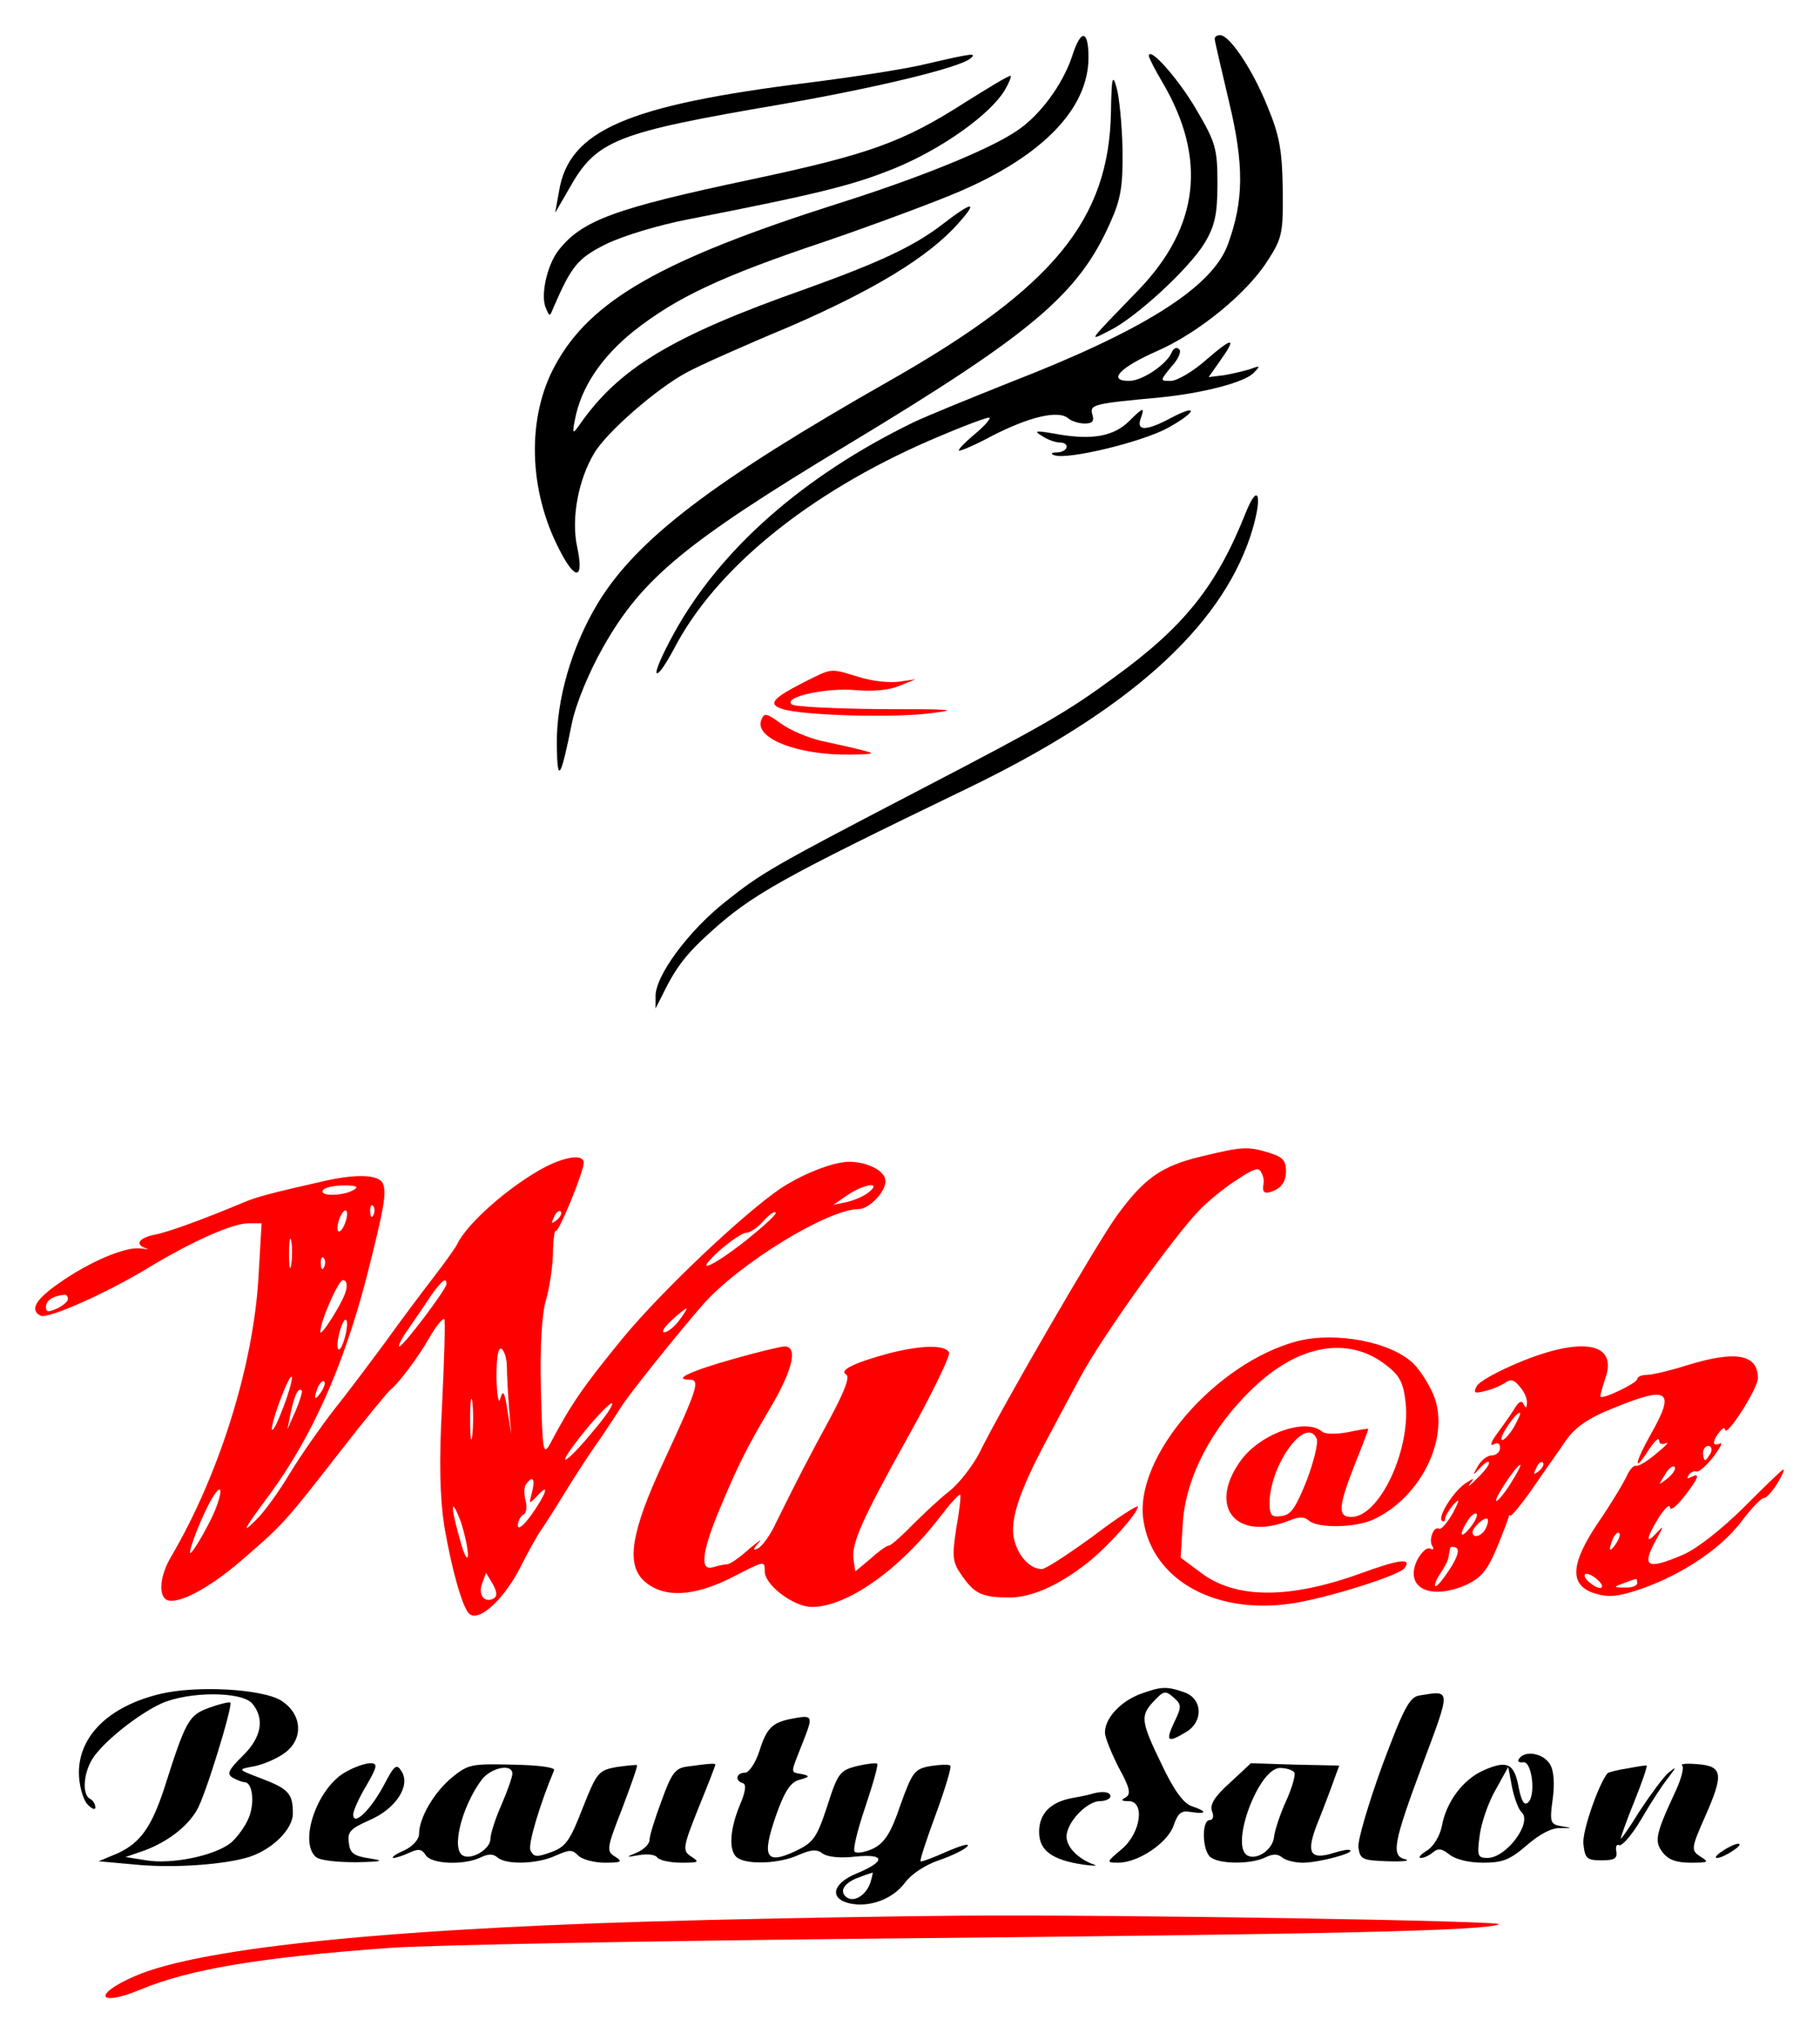 <svg width="207" height="232" viewBox="0 0 207 232" fill="none" xmlns="http://www.w3.org/2000/svg">
<g filter="url(#filter0_d_96_243)">
<path d="M121.929 2.424C120.868 5.602 118.247 9.211 115.564 10.934C112.443 13.035 104.455 16.267 95.406 19.122C75.249 25.531 67.136 30.163 63.142 37.543C59.897 43.468 60.084 51.709 63.641 58.549C65.451 62.104 66.449 61.943 65.638 58.172C64.951 54.994 65.763 50.578 67.573 47.561C68.946 45.191 74.687 40.182 78.119 38.351C79.368 37.651 84.672 35.281 89.852 33.126C99.4 28.979 105.641 25.208 109.011 21.384C111.32 18.798 110.633 18.852 107.076 21.599C103.831 24.077 99.837 25.908 91.599 28.871C76.31 34.257 70.319 37.92 65.825 44.437C65.139 45.407 65.076 45.299 65.388 43.737C66.075 40.074 68.384 36.627 72.066 33.665C76.934 29.84 81.864 27.47 94.096 23.377C99.587 21.491 106.39 18.96 109.136 17.775C118.559 13.735 123.801 8.349 123.801 2.532C123.801 -0.646 122.928 -0.754 121.929 2.424Z" fill="black"/>
<path d="M138.155 0.431C138.155 0.646 138.904 3.824 139.777 7.541C141.525 14.812 141.462 18.852 139.652 23.808C137.843 28.709 130.042 33.611 114.752 39.536C110.321 41.313 105.391 43.306 103.831 44.06C91.35 50.147 81.864 58.495 76.621 68.083C75.373 70.345 74.5 72.338 74.687 72.554C74.936 72.715 75.748 71.476 76.621 69.861C81.302 60.758 91.849 52.14 105.703 46.107C109.448 44.491 112.568 43.306 112.568 43.522C112.568 43.791 111.757 44.653 110.696 45.514C109.697 46.376 108.948 47.13 109.073 47.238C109.198 47.346 110.945 46.592 112.942 45.514C117.061 43.414 120.369 42.606 121.492 43.575C121.866 43.898 122.74 44.168 123.364 44.168C124.238 44.168 124.488 43.898 124.238 43.144C123.926 42.013 124.3 41.906 131.914 41.205C136.782 40.721 141.587 39.482 142.586 38.404C143.397 37.596 143.334 37.543 142.211 37.974C141.525 38.189 140.152 38.512 139.216 38.674L137.468 38.889L138.716 37.112C140.713 34.311 140.277 34.257 137.219 36.896C135.721 38.243 133.849 39.32 133.162 39.32C131.914 39.32 131.914 39.32 133.225 37.704C134.036 36.842 134.41 35.927 134.098 35.711C133.849 35.442 133.474 35.604 133.287 36.035C132.725 37.435 129.917 39.32 128.419 39.32C125.923 39.32 127.358 37.812 131.477 35.981C136.22 33.934 141.774 29.409 144.146 25.693C145.831 23.107 145.956 22.515 145.893 17.506C145.831 13.089 145.519 11.365 144.146 8.08C142.461 3.878 139.84 4.52545e-05 138.779 4.52545e-05C138.404 4.52545e-05 138.155 0.162 138.155 0.431Z" fill="black"/>
<path d="M105.516 3.232C103.207 3.824 97.153 4.74 92.098 5.386C71.254 7.972 64.702 10.826 63.578 17.775L63.142 20.199L64.702 17.506C67.822 11.904 69.944 11.096 88.853 7.864C99.4 6.033 109.135 3.717 110.384 2.639C111.132 1.993 110.633 2.047 105.516 3.232Z" fill="black"/>
<path d="M130.666 2.37C130.666 2.532 131.352 3.932 132.226 5.386C137.281 14.005 136.407 21.761 129.543 28.925C123.552 35.119 123.739 34.85 126.173 33.611C129.168 32.156 135.222 26.555 136.969 23.7C138.155 21.761 138.467 20.414 138.467 16.913C138.467 12.927 138.28 12.227 136.095 8.511C134.036 4.956 130.666 1.185 130.666 2.37Z" fill="black"/>
<path d="M109.759 7.649C102.707 12.173 98.775 13.573 85.608 16.374C69.819 19.714 66.137 21.061 63.453 24.562C62.205 26.231 61.456 29.625 62.08 31.025C62.517 32.049 62.517 32.049 62.954 30.971C65.013 26.231 65.7 25.37 68.945 23.754C70.817 22.838 74.874 21.599 78.244 20.953C93.346 17.99 96.966 17.075 101.771 15.136C107.138 12.927 112.567 9.049 114.252 6.302C114.752 5.44 115.064 4.686 114.939 4.632C114.814 4.525 112.505 5.925 109.759 7.649Z" fill="black"/>
<path d="M126.36 8.618C126.172 20.953 119.869 28.655 101.335 39.212C81.052 50.739 72.44 57.31 68.009 64.582C65.014 69.537 63.266 75.57 63.329 80.741C63.391 85.212 63.766 84.619 65.076 78.102C65.513 76.055 66.948 72.5 68.633 69.537C73.064 61.727 77.994 57.688 96.467 46.538C117.436 33.88 122.678 29.463 126.297 21.276C127.483 18.637 127.733 17.129 127.67 12.927C127.608 10.126 127.296 6.949 126.984 5.925C126.547 4.363 126.422 4.794 126.36 8.618Z" fill="black"/>
<path d="M128.419 43.899C126.672 45.622 124.238 46.053 120.431 45.407C117.748 44.922 117.498 44.976 118.497 45.568C119.121 45.999 120.057 46.322 120.494 46.322C121.742 46.322 121.492 47.4 120.244 47.454C119.558 47.454 119.433 47.615 119.932 47.777C121.43 48.316 129.917 46.269 132.85 44.653C136.158 42.821 136.345 41.852 133.1 43.575C130.354 45.03 129.231 45.03 129.73 43.629C130.229 42.229 130.042 42.283 128.419 43.899Z" fill="black"/>
<path d="M141.649 54.402C138.342 62.697 134.66 67.275 126.797 72.985C121.367 76.971 119.058 78.317 104.455 85.912C87.792 94.584 86.606 95.284 82.55 98.516C78.306 101.855 74.437 107.08 74.562 109.396V110.689L75.249 109.342C76.746 106.218 77.932 104.602 80.678 102.125C85.546 97.708 88.666 95.984 110.072 85.643C128.232 76.863 138.716 67.491 142.211 56.987C143.646 52.624 143.21 50.47 141.649 54.402Z" fill="black"/>
<path d="M91.35 73.631C87.792 75.462 87.293 76.109 89.04 76.647C91.225 77.348 101.272 77.671 105.703 77.132C109.198 76.701 108.511 76.647 100.149 76.647C94.907 76.594 90.351 76.378 90.039 76.109C89.04 75.247 94.095 74.17 97.403 74.493C99.338 74.654 101.085 74.493 102.271 74.008L104.143 73.254L102.271 73.523C101.21 73.685 99.15 73.469 97.653 72.985C94.283 71.961 94.719 71.961 91.35 73.631Z" fill="#FF0000"/>
<path d="M86.606 77.832C85.67 79.933 90.725 81.926 96.779 81.818C99.525 81.764 99.649 81.71 97.902 81.279C96.903 81.01 94.844 80.579 93.409 80.256C91.973 79.933 89.914 79.071 88.853 78.317C87.23 77.132 86.918 77.024 86.606 77.832Z" fill="#FF0000"/>
<path d="M136.594 127.531C132.101 128.608 130.104 130.009 126.984 134.318C124.737 137.442 114.065 155.809 111.382 161.249C110.633 162.704 109.135 164.643 108.012 165.559C106.889 166.42 105.016 168.198 103.768 169.437C102.52 170.729 101.334 171.753 101.147 171.753C100.898 171.753 99.962 172.399 99.025 173.261L97.278 174.715L97.091 173.476C96.779 171.645 97.902 169.06 103.269 159.418C106.015 154.517 108.074 150.208 107.95 149.831C107.513 148.915 104.892 148.969 101.21 149.884C97.216 150.962 95.406 151.823 96.217 152.308C96.716 152.578 96.03 154.301 94.282 157.533C91.786 162.165 91.037 163.566 88.291 169.114C87.667 170.514 86.731 171.807 86.232 172.076C85.608 172.399 85.608 172.238 86.294 171.43C86.794 170.891 86.357 171.214 85.233 172.13C84.172 173.099 83.049 173.907 82.675 173.907C82.363 173.907 81.676 174.069 81.115 174.231C79.617 174.715 79.804 172.668 81.614 168.198C83.861 162.758 84.921 160.657 87.667 156.025C90.164 151.77 90.788 149.13 89.228 149.13C88.791 149.13 86.169 149.777 83.486 150.531C78.493 151.931 76.496 152.901 78.369 152.901C79.679 152.901 79.43 153.709 75.436 162.327C71.754 170.245 71.192 173.907 73.251 175.793C75.436 177.785 78.93 177.624 83.424 175.308C86.981 173.476 86.981 173.476 86.981 174.715C86.981 176.277 90.288 178.755 92.348 178.755C96.279 178.755 102.208 174.608 106.826 168.629C108.012 167.067 109.073 165.882 109.198 165.989C109.322 166.043 109.135 167.767 108.761 169.814C108.262 173.099 108.324 173.692 109.447 175.254C110.883 177.301 111.756 177.678 114.877 177.678C117.311 177.678 120.493 176.277 123.738 173.692C126.048 171.861 129.417 168.09 129.417 167.336C129.417 167.121 127.108 168.575 124.363 170.676C121.554 172.722 118.933 174.446 118.496 174.446C117.123 174.446 115.75 172.938 115.314 170.945C114.877 168.844 115.938 165.666 118.746 160.334C119.744 158.449 121.554 155.055 122.802 152.739C125.299 148.053 133.599 136.472 136.532 133.51C137.53 132.487 139.465 130.925 140.776 130.117C142.648 128.878 143.209 128.716 143.459 129.363C143.709 129.793 143.771 130.332 143.709 130.601C143.521 131.679 143.833 131.894 145.019 131.355C145.831 130.978 146.267 130.224 146.267 129.255C146.267 127.962 145.893 127.585 144.333 127.1C141.899 126.346 141.275 126.4 136.594 127.531Z" fill="#FF0000"/>
<path d="M62.018 128.716C58.024 130.817 53.094 135.126 51.971 137.55C51.846 137.819 50.723 139.435 49.474 141.051C48.226 142.667 45.668 146.06 43.858 148.592C41.986 151.123 39.365 154.624 37.929 156.402C36.556 158.179 34.31 161.357 32.999 163.512C31.751 165.612 30.003 168.036 29.13 168.844C27.32 170.676 27.757 169.868 30.69 165.936C35.495 159.364 39.053 151.393 41.674 141.32C43.733 133.241 43.983 131.625 43.546 130.601C43.109 129.578 40.55 129.47 36.806 130.332C30.877 131.679 29.192 132.11 27.695 132.756C23.201 134.641 19.082 136.149 17.585 136.419C15.775 136.796 15.275 137.55 16.648 137.981C17.023 138.088 16.773 138.088 15.962 137.981C14.277 137.765 10.158 139.489 6.663 141.967C4.042 143.798 3.356 144.983 4.604 145.629C5.415 146.06 12.155 143.044 16.773 140.243C21.828 137.173 26.446 135.126 28.256 135.126H29.754L29.38 141.536C28.755 151.5 24.886 163.781 19.519 172.938C18.209 175.092 17.959 177.409 18.957 177.947C20.143 178.54 23.7 176.708 27.383 173.53C32.125 169.437 32.313 169.275 38.678 161.088C41.611 157.318 44.232 154.14 44.482 153.978C45.231 153.439 47.54 150.423 48.85 148.107C49.599 146.814 50.348 145.899 50.535 146.006C50.66 146.168 50.535 150.477 50.286 155.648C49.911 162.327 50.036 166.313 50.535 169.598C51.409 174.661 52.595 178.755 53.344 179.509C54.405 180.533 57.151 178.055 59.023 174.554C60.021 172.561 61.145 170.568 61.457 170.137C61.769 169.706 63.017 167.767 64.203 165.828C65.388 163.889 67.198 161.088 68.259 159.634C69.257 158.126 70.318 156.563 70.568 156.133C71.067 155.163 77.058 147.676 79.929 144.39C84.048 139.704 94.158 133.51 97.653 133.51C98.838 133.51 100.711 131.571 100.711 130.332C100.711 129.201 98.776 128.178 96.654 128.124C94.782 128.124 91.35 129.47 88.728 131.194C84.422 134.156 75.373 142.721 70.942 148.053C66.262 153.763 64.951 155.702 62.58 160.172C61.769 161.627 61.706 161.088 61.519 153.978C61.394 149.184 61.644 145.306 62.081 143.906C62.455 142.667 62.83 140.297 62.892 138.681C62.892 137.065 63.079 135.88 63.204 135.988C63.516 136.257 66.387 129.309 66.387 128.231C66.387 127.262 64.452 127.477 62.018 128.716ZM40.176 131.356C38.928 132.056 36.244 132.056 36.743 131.356C36.931 131.032 38.054 130.817 39.115 130.817C40.613 130.817 40.862 130.978 40.176 131.356ZM98.838 131.571C98.339 132.002 97.216 132.487 96.342 132.702L94.782 133.025L96.342 131.948C98.214 130.655 100.336 130.332 98.838 131.571ZM42.485 134.156C42.298 134.587 42.111 134.426 42.111 133.833C42.048 133.241 42.235 132.918 42.422 133.133C42.61 133.295 42.672 133.779 42.485 134.156ZM39.24 135.126C38.99 135.772 38.678 136.149 38.491 136.042C38.304 135.88 38.366 135.234 38.616 134.587C38.865 133.941 39.177 133.564 39.365 133.672C39.552 133.833 39.489 134.48 39.24 135.126ZM63.329 134.749C62.705 135.234 62.642 135.18 63.017 134.426C63.204 133.887 63.578 133.618 63.766 133.779C63.953 133.941 63.766 134.372 63.329 134.749ZM84.859 137.065C80.74 140.297 78.681 141.051 81.989 138.088C83.174 137.065 84.485 136.203 84.859 136.203C85.296 136.203 86.17 135.611 86.794 134.911C87.418 134.21 88.042 133.726 88.229 133.887C88.416 134.049 86.856 135.449 84.859 137.065ZM33.124 139.812C32.999 140.674 32.874 140.081 32.874 138.627C32.874 137.119 32.999 136.473 33.124 137.119C33.249 137.819 33.249 139.004 33.124 139.812ZM36.868 140.081C36.681 140.512 36.494 140.351 36.494 139.758C36.431 139.166 36.619 138.843 36.806 139.058C36.993 139.22 37.056 139.704 36.868 140.081ZM39.302 142.936C38.928 144.229 36.431 148.161 36.431 147.461C36.431 146.276 38.491 141.59 38.99 141.59C39.427 141.59 39.552 142.128 39.302 142.936ZM50.785 142.02C50.785 142.613 45.855 149.13 45.418 149.13C45.231 149.13 45.668 148.215 46.479 147.084C47.228 146.006 48.414 144.283 49.038 143.313C50.286 141.59 50.785 141.212 50.785 142.02ZM7.724 143.744C7.724 144.013 7.163 144.498 6.476 144.821C5.478 145.252 5.228 145.252 5.228 144.606C5.228 143.906 6.039 143.367 7.287 143.259C7.537 143.205 7.724 143.421 7.724 143.744ZM77.246 146.168C76.684 146.922 75.935 147.514 75.561 147.514C75.186 147.514 75.561 146.922 76.372 146.168C77.183 145.414 77.932 144.821 78.057 144.821C78.182 144.821 77.807 145.414 77.246 146.168ZM39.24 148.053C38.99 148.969 38.678 149.615 38.491 149.454C38.304 149.346 38.366 148.43 38.616 147.514C38.865 146.599 39.177 145.952 39.365 146.114C39.552 146.222 39.489 147.137 39.24 148.053ZM57.65 151.446C57.65 152.416 57.775 154.517 57.899 156.133L58.149 159.095L57.712 156.402C57.4 154.301 57.213 153.978 56.901 155.055C56.714 155.809 56.526 154.732 56.464 152.739C56.464 150.423 56.651 149.184 57.026 149.4C57.338 149.561 57.65 150.477 57.65 151.446ZM32.313 155.809C31.689 157.479 31.127 158.718 30.94 158.61C30.815 158.503 31.189 157.048 31.813 155.378C32.437 153.709 32.999 152.47 33.186 152.578C33.311 152.685 32.937 154.14 32.313 155.809ZM36.494 154.355C35.745 155.432 35.62 155.109 36.182 153.709C36.431 153.224 36.743 152.955 36.868 153.116C37.056 153.224 36.868 153.816 36.494 154.355ZM33.623 156.456L32.687 158.556L33.062 156.671C33.498 154.624 33.935 153.763 34.31 154.14C34.434 154.247 34.122 155.271 33.623 156.456ZM53.718 159.203C53.593 160.334 53.468 159.526 53.468 157.479C53.468 155.378 53.593 154.517 53.718 155.432C53.843 156.402 53.843 158.126 53.718 159.203ZM67.448 158.772C66.012 160.549 64.577 162.004 64.327 162.004C64.015 162.058 65.014 160.603 66.449 158.826C67.885 157.048 69.32 155.594 69.57 155.594C69.882 155.594 68.945 157.048 67.448 158.772ZM60.52 165.666C60.146 167.121 60.146 167.121 61.082 166.151C62.58 164.481 62.143 165.882 60.458 168.252C59.584 169.491 58.898 170.029 58.898 169.491C58.898 169.006 59.21 168.413 59.522 168.252C59.896 168.09 59.959 167.336 59.772 166.636C59.584 165.936 59.584 165.074 59.834 164.805C60.583 163.727 60.895 164.212 60.52 165.666ZM23.576 169.598C22.64 171.376 21.766 172.722 21.641 172.615C21.391 172.399 23.076 168.144 24.075 166.474C25.635 163.835 25.261 166.528 23.576 169.598ZM53.219 172.83C53.219 173.584 52.782 172.884 52.345 171.214C51.222 167.336 51.222 165.936 52.408 169.06C52.844 170.406 53.219 172.076 53.219 172.83ZM56.152 177.786C55.091 178.378 54.342 177.355 54.842 176.062L55.278 174.877L56.027 176.116C56.526 177.031 56.589 177.516 56.152 177.786Z" fill="#FF0000"/>
<path d="M147.515 148.538C138.217 151.016 128.981 161.734 130.041 168.844C131.04 175.793 138.466 179.832 147.453 178.27C151.509 177.57 159.185 175.146 159.747 174.338C160.621 173.153 159.185 173.315 154.63 174.985C146.517 177.893 140.463 177.839 136.532 174.823L134.285 173.153L134.535 169.06C134.909 163.997 137.78 158.395 142.46 153.924C147.64 148.915 153.319 147.891 157.625 151.231C159.185 152.416 159.622 153.224 159.872 155.54C160.434 160.98 156.876 168.521 153.694 168.521C152.133 168.521 152.196 167.39 154.068 162.596C154.942 160.442 155.628 158.61 155.628 158.502C155.628 158.449 154.567 158.61 153.319 158.88C151.884 159.149 150.698 159.095 150.386 158.826C148.451 157.156 143.084 159.149 140.963 162.327C137.405 167.498 140.651 171.268 146.579 168.952C147.765 168.467 148.327 168.467 148.888 168.952C149.887 169.814 154.068 169.76 156.128 168.844C161.807 166.259 165.177 159.041 162.867 154.247C162.306 153.062 161.37 151.662 160.746 151.069C158.187 148.592 151.884 147.407 147.515 148.538ZM149.762 159.634C149.949 160.065 149.45 162.165 148.639 164.32C147.391 167.444 146.829 168.306 145.768 168.413C144.582 168.575 144.395 168.359 144.395 166.797C144.52 162.434 148.576 156.94 149.762 159.634Z" fill="#FF0000"/>
<path d="M172.728 150.962C170.294 151.985 168.11 153.17 167.923 153.709C167.548 154.409 167.735 154.517 168.921 154.193C169.67 154.032 170.669 153.601 171.168 153.278C171.792 152.793 172.229 152.901 172.853 153.709C173.352 154.247 173.727 155.109 173.664 155.54C173.664 156.186 173.539 156.186 173.29 155.702C173.102 155.217 172.728 155.378 172.229 156.24C171.792 156.94 170.918 158.179 170.232 159.095C169.608 159.957 169.42 160.495 169.857 160.28C170.294 160.011 170.606 160.118 170.606 160.657C170.606 161.142 170.169 161.519 169.67 161.519C169.171 161.519 168.484 162.057 168.11 162.704C167.423 163.889 167.486 163.889 168.36 162.919C168.921 162.327 169.358 162.057 169.358 162.381C169.358 162.65 168.734 163.458 167.923 164.212C167.174 164.966 166.862 165.235 167.174 164.751C167.735 164.05 167.673 164.05 166.675 164.697C165.302 165.612 163.492 168.521 163.991 168.952C164.178 169.114 164.365 169.006 164.365 168.736C164.365 168.413 164.802 167.713 165.302 167.121C166.05 166.313 166.05 166.528 165.239 168.09C164.615 169.167 163.929 169.975 163.679 169.868C163.055 169.491 162.431 171.214 162.93 171.861C163.117 172.184 162.993 172.291 162.681 172.13C162.306 171.914 161.682 172.507 161.183 173.423C159.685 176.6 162.681 178.055 166.799 176.223C168.484 175.415 169.171 174.608 170.294 171.914C171.043 170.083 171.667 168.467 171.605 168.413C171.605 168.306 171.667 168.306 171.792 168.359C171.917 168.467 173.102 167.013 174.413 165.128C175.661 163.296 177.409 160.872 178.157 159.741C179.218 158.287 180.654 157.264 183.524 156.132C189.827 153.547 190.576 154.14 187.768 159.095C185.958 162.273 185.709 163.727 187.456 160.98C188.143 159.957 188.642 159.418 188.704 159.795C188.704 160.226 189.016 160.334 189.515 160.118C189.89 159.957 189.453 160.442 188.392 161.303C187.394 162.165 186.333 162.812 186.021 162.704C185.771 162.65 185.272 163.242 184.96 163.997C184.585 164.751 183.212 167.067 181.839 169.06C178.657 173.746 178.469 176.17 181.153 177.139C182.588 177.624 183.524 177.624 185.272 177.139C190.389 175.685 195.569 172.399 198.128 168.952C199.189 167.551 200.312 166.366 200.624 166.366C200.936 166.366 201.56 165.612 202.122 164.751C202.683 163.835 202.995 163.135 202.808 163.135C202.683 163.135 200.686 165.074 198.377 167.39C195.819 169.921 193.073 172.076 191.512 172.776C187.269 174.608 186.645 174.231 188.392 171.053C189.266 169.491 189.266 169.437 188.392 170.352C187.082 171.807 187.269 170.837 188.704 168.521C189.391 167.498 189.89 167.013 189.952 167.444C189.952 167.875 190.639 167.336 191.512 166.259C193.197 164.104 193.447 163.404 192.324 163.997C191.887 164.212 191.825 164.158 192.074 163.727C192.324 163.404 192.761 163.242 192.948 163.35C193.197 163.458 194.071 162.704 194.882 161.68C195.631 160.657 196.006 159.957 195.631 160.172C195.257 160.334 194.945 160.334 194.945 160.064C194.945 159.418 196.193 157.964 196.193 158.556C196.255 159.687 199.937 153.924 199.937 152.739C199.937 149.992 197.379 149.561 191.825 151.285C189.952 151.877 187.893 152.362 187.331 152.362C186.707 152.362 186.208 152.578 186.208 152.847C186.208 153.278 182.339 155.163 182.027 154.84C181.964 154.786 182.214 153.87 182.588 152.739C184.024 148.699 179.967 147.945 172.728 150.962ZM172.166 158.341C171.605 159.257 170.981 159.903 170.793 159.741C170.481 159.472 172.354 156.671 172.853 156.671C173.04 156.671 172.666 157.425 172.166 158.341ZM194.57 161.249C194.321 161.68 194.071 162.057 193.946 162.057C193.822 162.057 193.697 161.68 193.697 161.249C193.697 160.819 193.946 160.442 194.321 160.442C194.633 160.442 194.758 160.819 194.57 161.249ZM175.037 163.296C174.413 163.781 174.351 163.727 174.725 162.973C174.912 162.434 175.287 162.165 175.474 162.327C175.661 162.488 175.474 162.919 175.037 163.296ZM171.792 164.751C171.043 165.936 170.294 166.797 170.169 166.69C169.92 166.474 172.478 162.596 172.915 162.596C173.04 162.596 172.541 163.566 171.792 164.751ZM189.703 164.104C188.579 164.966 188.579 164.966 189.328 163.781C189.703 163.081 190.202 162.65 190.452 162.812C190.639 163.027 190.327 163.566 189.703 164.104ZM167.236 169.706C166.113 171.106 165.863 170.622 166.924 168.952C167.299 168.359 167.735 168.036 167.923 168.144C168.11 168.306 167.798 169.006 167.236 169.706ZM168.984 169.814C168.609 170.676 167.486 171.053 167.486 170.245C167.486 169.706 168.859 168.467 169.171 168.736C169.296 168.844 169.233 169.329 168.984 169.814ZM183.774 171.591C183.025 172.668 182.9 172.345 183.462 170.945C183.712 170.46 184.024 170.191 184.148 170.352C184.336 170.46 184.148 171.053 183.774 171.591ZM164.865 174.5C164.116 175.631 163.429 176.493 163.242 176.385C163.117 176.277 163.367 175.577 163.866 174.877C164.303 174.231 164.74 173.369 164.74 173.099C164.802 172.776 164.865 172.345 164.927 172.13C164.927 171.861 165.302 171.861 165.614 172.022C166.05 172.238 165.738 173.153 164.865 174.5ZM181.839 175.793C182.276 176.223 182.339 176.6 181.964 176.6C181.652 176.6 181.028 176.223 180.591 175.793C180.154 175.362 180.092 174.985 180.466 174.985C180.778 174.985 181.403 175.362 181.839 175.793ZM186.208 176.062C186.208 176.331 185.584 176.6 184.835 176.547C183.462 176.547 183.462 176.493 184.648 176.062C185.334 175.793 185.958 175.577 186.083 175.577C186.145 175.523 186.208 175.739 186.208 176.062Z" fill="#FF0000"/>
<path d="M18.146 188.666C12.405 190.066 8.973 193.406 8.973 197.607C8.973 198.954 9.409 200.57 9.909 201.162C10.408 201.701 10.845 201.916 10.845 201.539C10.845 201.216 10.595 200.731 10.221 200.57C9.347 200.085 9.472 197.769 10.47 196.099C11.656 194.16 15.65 190.982 18.334 189.743C21.454 188.343 27.508 188.343 28.693 189.743C30.129 191.467 29.754 193.621 27.57 195.722C25.947 197.338 25.76 197.769 26.509 198.2C27.008 198.469 27.57 198.684 27.82 198.684C28.693 198.684 29.005 200.947 28.319 202.67C27.944 203.64 27.008 204.932 26.259 205.579C24.45 207.033 19.582 208.057 16.649 207.572L14.277 207.195L16.462 206.441C19.02 205.471 21.267 203.801 22.39 201.862C23.326 200.354 26.509 189.959 26.197 189.635C26.072 189.528 24.949 189.797 23.763 190.228C21.454 191.09 21.142 191.628 18.646 199.492C17.21 203.801 15.962 205.579 13.403 206.764L11.219 207.679L15.401 208.057C19.707 208.487 25.573 208.057 28.319 207.195C31.002 206.333 33.311 204.017 33.311 202.239C33.311 199.977 32.812 199.438 29.692 198.253C27.008 197.23 27.008 197.23 28.756 196.907C29.754 196.745 31.314 196.099 32.25 195.453C34.559 193.891 34.435 190.982 32.001 189.42C29.879 188.073 22.328 187.642 18.146 188.666Z" fill="black"/>
<path d="M129.667 188.666C127.421 189.528 125.673 191.413 125.673 193.029C125.673 193.621 126.422 195.399 127.234 197.015C128.482 199.277 128.669 200.031 128.045 200.408C127.421 200.731 127.546 200.839 128.357 200.839C130.229 200.839 129.792 204.394 127.608 206.279C125.798 207.787 125.798 207.841 127.171 207.841C129.48 207.841 132.788 205.579 133.474 203.64C133.973 202.185 134.348 201.862 135.471 202.078C137.281 202.347 137.343 202.024 135.596 201.431C134.66 201.162 133.537 199.654 132.164 196.745C129.73 191.736 129.667 191.143 131.228 189.474C132.351 188.289 132.538 188.235 133.474 189.043C134.41 189.851 134.41 190.12 133.537 191.898C132.538 194.052 132.788 194.268 134.91 192.975C136.907 191.79 136.782 189.151 134.66 188.45C132.663 187.75 132.039 187.804 129.667 188.666Z" fill="black"/>
<path d="M161.432 188.827C160.309 188.989 159.623 190.336 157.189 196.853C155.629 201.162 154.38 205.363 154.505 206.117C154.692 207.464 154.942 207.572 157.813 207.679C159.56 207.733 160.434 207.626 159.872 207.464C158.187 207.087 158.437 205.687 161.807 196.638C165.052 187.966 165.052 188.235 161.432 188.827Z" fill="black"/>
<path d="M89.789 191.521C87.792 191.951 87.168 192.598 86.357 195.183C85.92 196.53 85.171 197.607 84.734 197.607C83.736 197.607 83.549 198.523 84.485 198.792C84.922 198.9 84.797 199.815 84.11 201.378C82.925 204.286 82.862 206.764 83.986 207.356C85.296 208.11 88.791 207.895 90.788 206.979C92.286 206.333 92.91 206.279 93.596 206.818C94.158 207.195 95.593 207.356 97.341 207.141C100.711 206.818 100.773 207.68 97.403 209.08C94.657 210.211 94.283 211.935 96.654 212.473C98.901 212.958 101.522 211.989 102.895 210.157C103.644 209.134 105.204 208.11 106.764 207.572C108.199 207.087 109.635 206.387 110.009 206.01C110.384 205.579 109.385 205.848 107.763 206.548C106.202 207.249 104.767 207.787 104.705 207.68C104.58 207.626 105.391 205.148 106.452 202.293C107.513 199.385 108.262 196.907 108.075 196.799C107.887 196.638 106.889 196.691 105.828 196.853C104.018 197.176 103.769 197.499 102.396 201.324C101.335 204.502 100.586 205.579 99.338 206.225C98.402 206.656 97.466 206.818 97.216 206.602C96.966 206.387 97.528 204.125 98.402 201.539C99.275 198.954 99.899 196.745 99.775 196.584C99.587 196.476 98.589 196.584 97.466 196.853C95.531 197.338 95.281 197.661 94.096 201.378C92.91 204.986 92.535 205.525 90.538 206.495C87.106 208.11 86.607 207.249 88.229 202.563C89.228 199.708 89.914 198.684 90.913 198.415C92.099 198.092 92.161 197.984 91.225 197.769C89.852 197.499 89.852 197.876 91.287 194.214C92.535 191.036 92.535 190.982 89.789 191.521ZM99.026 209.996C98.589 211.504 97.091 212.473 96.217 211.719C95.406 211.019 96.093 210.049 97.84 209.457C98.526 209.188 99.213 208.972 99.275 208.972C99.275 208.918 99.213 209.403 99.026 209.996Z" fill="black"/>
<path d="M172.79 195.991C172.541 196.314 172.728 196.476 173.227 196.422C174.226 196.207 174.725 200.193 173.789 201C173.352 201.377 173.04 200.839 172.728 199.277C172.229 196.53 171.418 196.153 168.734 197.338C166.425 198.361 164.49 200.893 163.991 203.694C163.741 204.879 162.993 206.064 162.244 206.494C161.557 206.925 161.245 207.302 161.62 207.302C161.932 207.302 162.556 207.033 162.993 206.656C163.554 206.171 163.991 206.225 164.865 206.925C165.551 207.464 167.049 207.841 168.672 207.841C170.918 207.841 171.73 207.518 173.664 205.848C175.1 204.609 176.472 203.855 177.471 203.909C178.844 203.909 178.906 203.909 177.596 203.694C176.348 203.478 176.223 203.263 176.597 200.623C176.847 198.846 176.722 197.338 176.285 196.638C175.536 195.399 173.477 195.022 172.79 195.991ZM173.04 202.078C174.351 203.209 171.355 207.302 169.171 207.302C168.048 207.302 167.985 207.033 168.297 204.717C168.484 203.263 169.296 200.947 170.107 199.546L171.542 196.961L171.979 199.277C172.229 200.516 172.728 201.808 173.04 202.078Z" fill="black"/>
<path d="M39.365 197.499C36.12 199.223 33.935 205.471 35.932 207.195C36.369 207.572 38.241 207.787 40.488 207.787C43.483 207.733 43.796 207.626 42.048 207.356C40.238 207.087 39.801 206.764 39.677 205.579C39.489 204.34 39.864 203.963 42.048 202.993C45.044 201.701 46.729 199.061 45.668 197.446C45.106 196.53 44.856 196.745 43.671 199.008C42.111 201.916 40.176 203.747 40.176 202.347C40.176 201.916 40.862 200.408 41.674 199.061C42.922 196.907 42.984 196.53 42.111 196.53C41.549 196.53 40.301 196.961 39.365 197.499Z" fill="black"/>
<path d="M51.471 198.092C49.412 199.762 47.665 202.724 47.665 204.556C47.665 205.202 46.916 206.01 45.98 206.441C44.981 206.872 44.482 207.249 44.732 207.303C45.044 207.303 45.855 207.033 46.541 206.71C47.602 206.225 47.977 206.279 48.414 206.979C49.038 208.003 52.72 208.164 54.654 207.249C55.528 206.818 56.09 206.818 56.589 207.249C57.587 208.11 61.145 208.003 63.204 207.033C64.827 206.333 65.076 206.333 65.763 207.033C66.2 207.464 67.573 207.841 68.758 207.841C70.693 207.841 70.88 207.733 69.944 207.141C68.945 206.548 69.008 206.171 70.755 201.701C71.754 199.061 72.565 196.799 72.44 196.745C72.378 196.691 71.317 196.799 70.131 196.961C68.072 197.338 67.885 197.553 66.262 201.647C64.827 205.363 64.327 206.064 62.642 206.656C61.02 207.249 60.708 207.195 60.333 206.441C60.021 205.74 61.457 201.054 63.017 197.338C63.204 197.015 61.332 196.745 58.336 196.691C53.656 196.584 53.281 196.638 51.471 198.092ZM58.274 197.715C58.274 198.092 57.712 199.708 57.026 201.27C56.339 202.832 55.778 204.556 55.778 205.148C55.778 206.279 53.656 207.572 52.657 207.033C51.284 206.333 52.532 201.431 54.779 198.415C55.84 197.015 58.274 196.53 58.274 197.715Z" fill="black"/>
<path d="M78.182 196.907C76.809 197.068 76.372 197.661 75.249 200.785C74.5 202.778 73.876 204.771 73.876 205.256C73.876 205.687 73.251 206.333 72.502 206.656C71.13 207.249 71.13 207.249 72.69 206.979C73.626 206.818 74.562 206.925 74.749 207.249C74.999 207.572 76.247 207.841 77.495 207.841C79.492 207.841 79.617 207.787 78.618 207.141C77.62 206.494 77.62 206.171 79.43 201.647C80.491 199.061 81.364 196.799 81.364 196.691C81.364 196.53 80.865 196.53 78.182 196.907Z" fill="black"/>
<path d="M139.902 198.738C138.155 200.3 137.593 201.216 137.843 201.97C138.092 202.562 137.967 202.993 137.593 202.993C136.657 202.993 136.719 206.387 137.655 207.195C138.592 208.003 142.211 208.057 143.896 207.249C144.77 206.818 145.331 206.818 145.831 207.249C146.205 207.572 147.266 207.841 148.202 207.841C149.95 207.841 154.006 206.764 153.569 206.441C153.444 206.279 152.633 206.441 151.759 206.71C148.889 207.626 148.452 206.71 150.012 202.94C150.761 201.054 151.572 198.9 151.822 198.146L152.321 196.799L147.329 196.691L142.274 196.53L139.902 198.738ZM147.204 197.553C147.391 197.823 146.954 199.331 146.268 200.839C145.581 202.347 144.957 204.232 144.895 204.986C144.707 206.387 142.96 207.572 141.899 207.033C139.84 205.956 143.147 197.068 145.581 197.068C146.268 197.068 146.954 197.284 147.204 197.553Z" fill="black"/>
<path d="M185.084 197.122C183.961 197.284 182.962 197.553 182.838 197.661C181.839 198.846 179.905 204.34 180.092 205.74C180.279 207.356 180.466 207.572 182.151 207.572C183.649 207.572 183.961 207.356 183.836 206.548C183.711 206.01 183.899 205.687 184.148 205.848C184.46 206.01 185.646 204.663 186.707 202.832C187.768 201 189.141 198.9 189.765 198.146C190.701 196.907 190.701 196.853 189.765 197.607C189.203 198.092 187.768 200.031 186.52 201.916C185.334 203.855 184.335 205.256 184.335 205.094C184.335 204.932 185.022 202.993 185.896 200.839C186.769 198.684 187.393 196.853 187.269 196.799C187.206 196.745 186.208 196.907 185.084 197.122Z" fill="black"/>
<path d="M191.325 196.799C191.575 197.015 191.2 198.415 190.451 199.977C188.267 204.663 188.142 205.471 189.141 206.71C189.765 207.518 190.701 207.841 192.261 207.841C194.321 207.841 194.445 207.787 193.385 207.141C192.324 206.441 192.324 206.225 193.946 202.562C196.068 197.769 195.943 196.853 193.073 196.638C191.887 196.53 191.075 196.584 191.325 196.799Z" fill="black"/>
<path d="M124.113 200.031C123.801 200.139 122.74 200.354 121.804 200.516C119.433 201 118.185 202.293 118.185 204.34C118.185 206.441 119.62 207.518 123.177 208.057C124.363 208.218 124.925 208.218 124.425 208.057C122.615 207.41 121.305 206.064 121.305 204.879C121.305 203.263 123.614 200.839 125.112 200.839C125.736 200.839 126.297 200.57 126.297 200.3C126.297 199.762 125.361 199.654 124.113 200.031Z" fill="black"/>
<path d="M195.943 206.495C195.257 206.925 194.945 207.302 195.319 207.302C195.631 207.302 196.443 206.925 197.067 206.495C197.753 206.064 198.065 205.687 197.691 205.687C197.379 205.687 196.568 206.064 195.943 206.495Z" fill="black"/>
<path d="M80.428 214.359C45.605 215.167 22.827 217.429 15.276 220.768C10.47 222.869 11.157 224.269 15.962 222.276C21.516 219.96 29.504 218.614 44.233 217.536C48.351 217.213 73.938 216.729 101.023 216.459C151.011 215.974 168.984 215.597 170.482 214.843C171.418 214.466 127.296 213.712 108.574 213.874C102.021 213.928 89.353 214.143 80.428 214.359Z" fill="#FF0000"/>
</g>
<defs>
<filter id="filter0_d_96_243" x="0" y="0" width="206.863" height="231.238" filterUnits="userSpaceOnUse" color-interpolation-filters="sRGB">
<feFlood flood-opacity="0" result="BackgroundImageFix"/>
<feColorMatrix in="SourceAlpha" type="matrix" values="0 0 0 0 0 0 0 0 0 0 0 0 0 0 0 0 0 0 127 0" result="hardAlpha"/>
<feOffset dy="4"/>
<feGaussianBlur stdDeviation="2"/>
<feComposite in2="hardAlpha" operator="out"/>
<feColorMatrix type="matrix" values="0 0 0 0 0 0 0 0 0 0 0 0 0 0 0 0 0 0 0.25 0"/>
<feBlend mode="normal" in2="BackgroundImageFix" result="effect1_dropShadow_96_243"/>
<feBlend mode="normal" in="SourceGraphic" in2="effect1_dropShadow_96_243" result="shape"/>
</filter>
</defs>
</svg>
